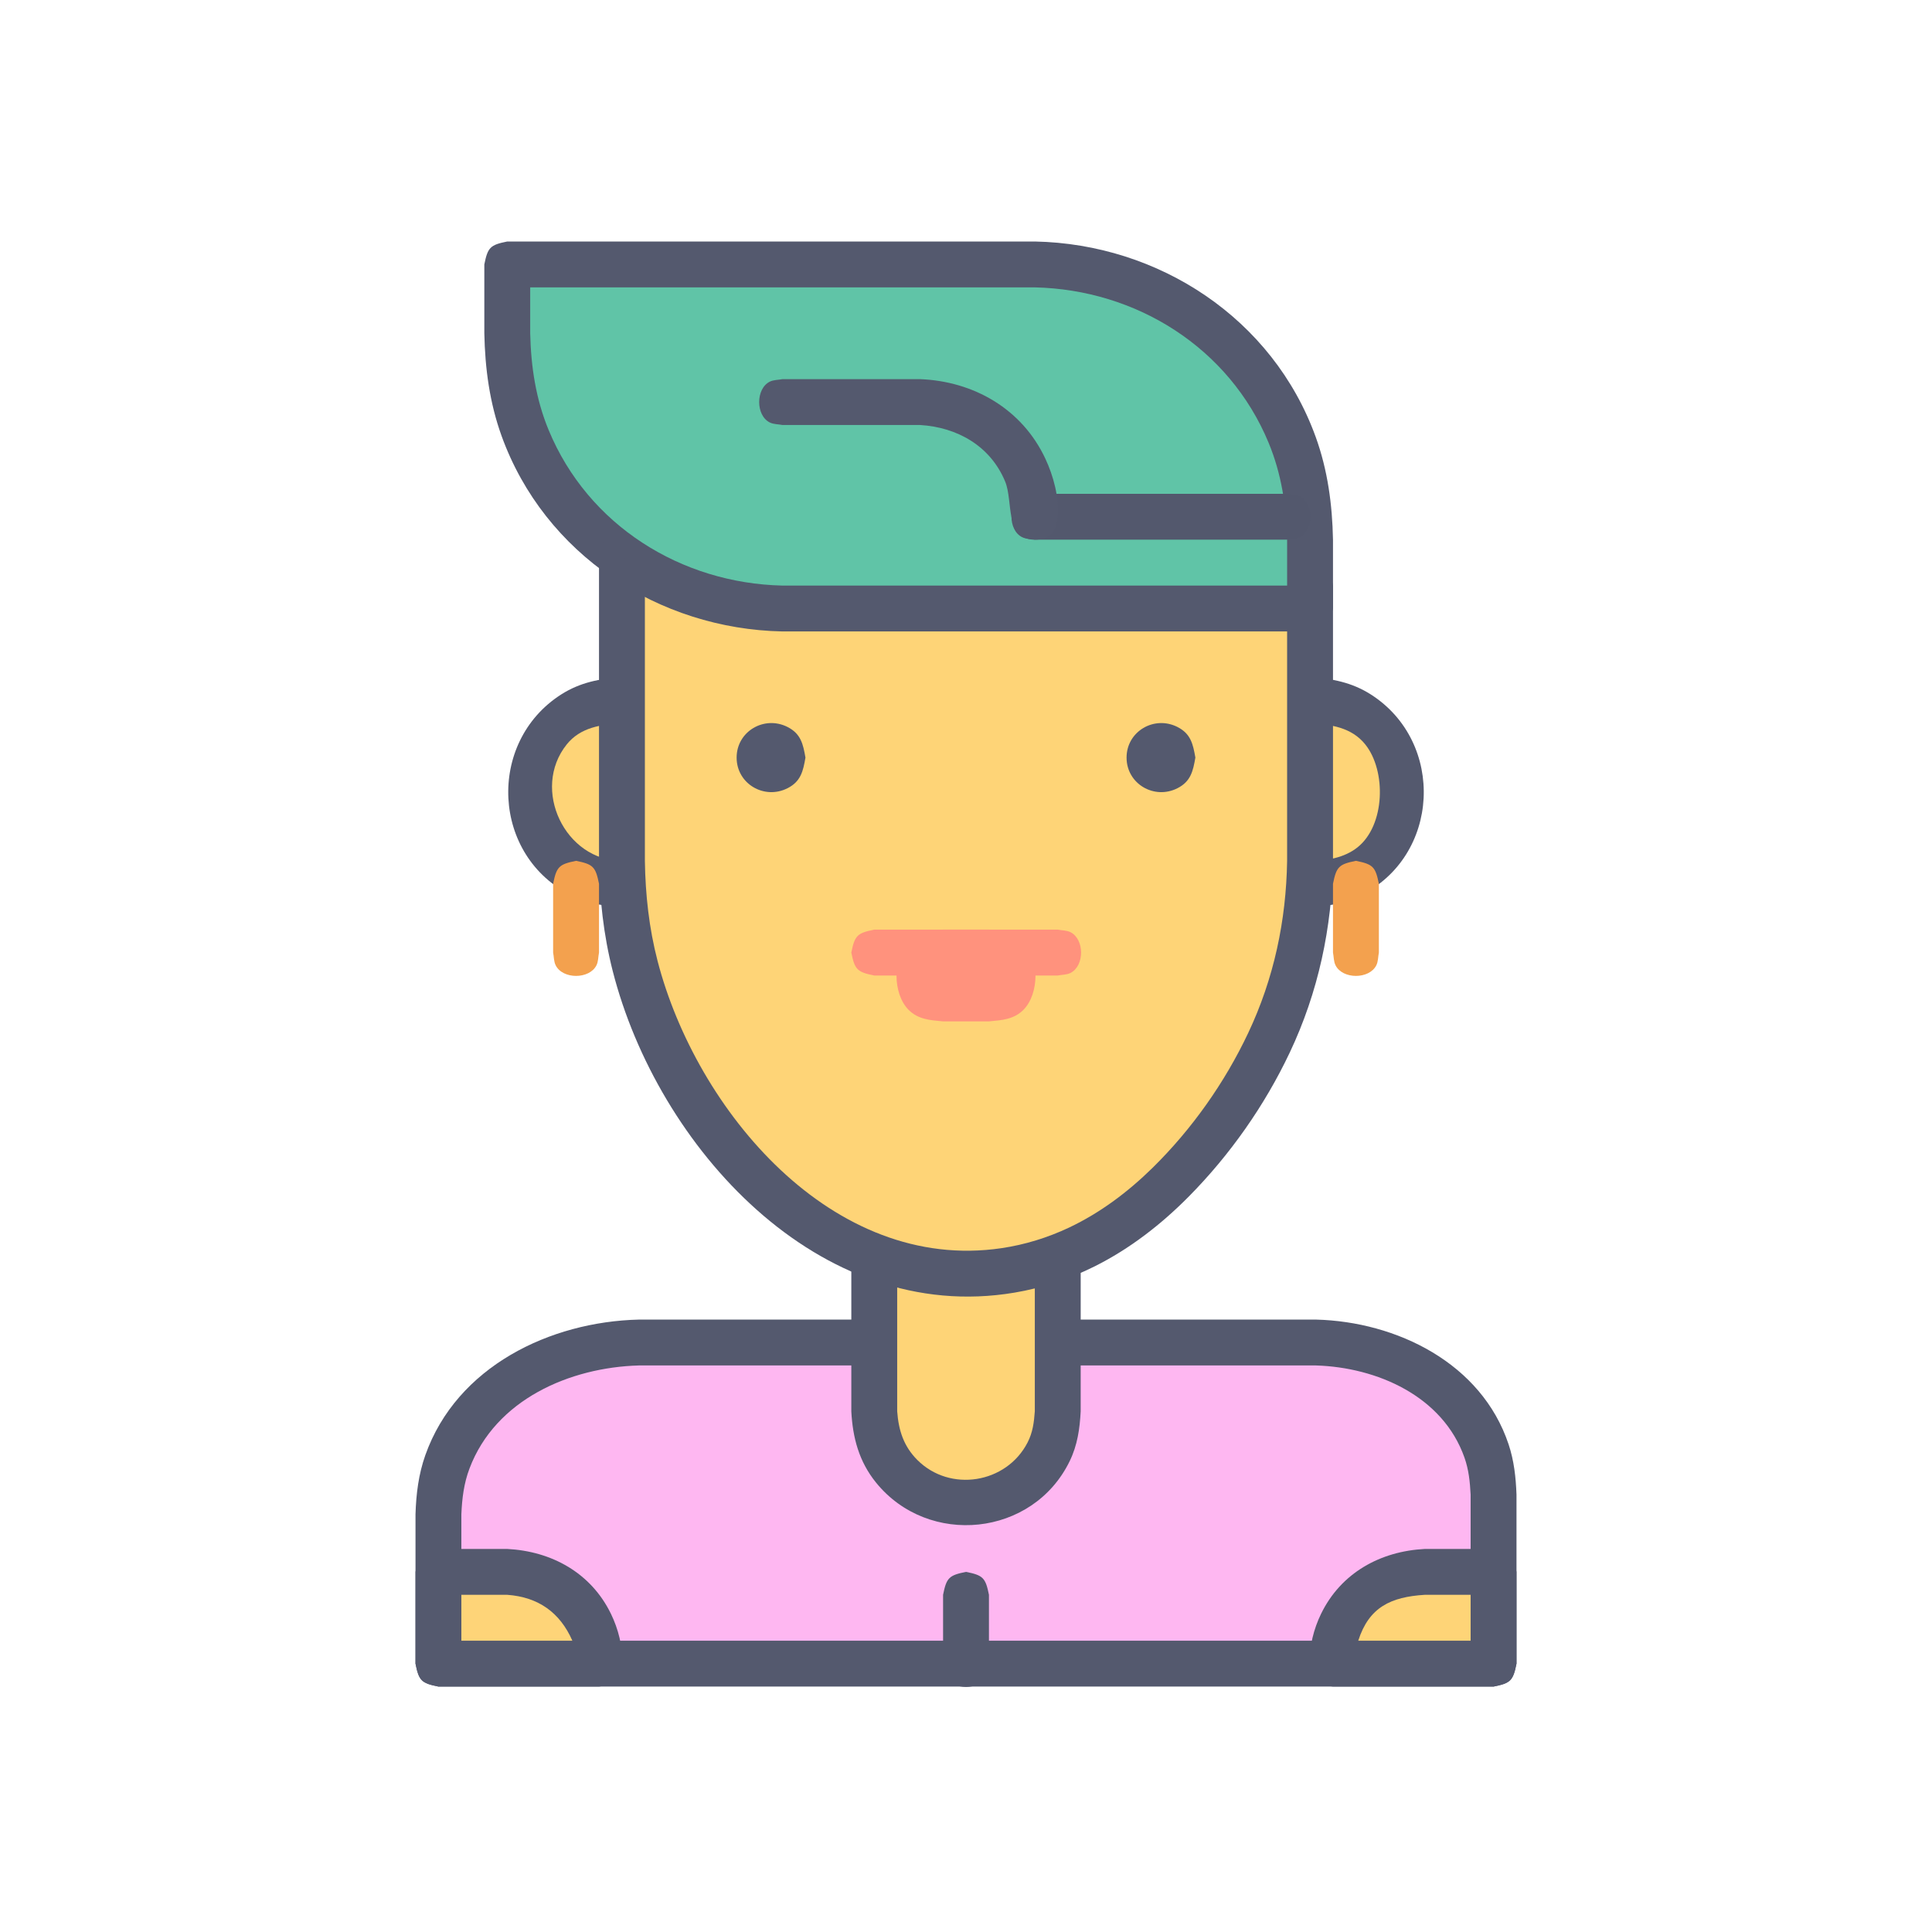 <?xml version="1.0" ?>
<svg xmlns="http://www.w3.org/2000/svg" version="1.1" width="224" height="224">
  <defs/>
  <g>
    <path d="M 74.076 152.995 C 100.244 152.995 126.413 152.995 152.581 152.995 C 161.925 153.237 171.761 158.03 174.907 167.451 C 175.545 169.362 175.75 171.284 175.826 173.285 C 175.826 179.819 175.826 186.352 175.826 192.885 C 175.431 194.859 175.142 195.15 173.167 195.545 C 132.389 195.545 91.611 195.545 50.833 195.545 C 48.858 195.15 48.569 194.86 48.174 192.885 C 48.174 187.114 48.174 181.343 48.174 175.572 C 48.248 173.215 48.524 170.938 49.317 168.702 C 52.964 158.426 63.788 153.239 74.076 152.995 C 74.076 152.995 74.076 152.995 74.076 152.995" stroke-width="0.0" fill="rgb(84, 89, 110)" opacity="1.0"/>
    <path d="M 151.891 78.53 C 151.891 78.53 151.891 78.53 151.891 78.53 C 154.428 78.661 156.76 79.127 158.937 80.517 C 167.615 86.059 167.004 99.318 157.659 103.854 C 155.864 104.725 153.881 105.126 151.891 105.126 C 149.901 105.126 147.918 104.725 146.124 103.854 C 136.781 99.318 136.168 86.06 144.846 80.517 C 147.021 79.127 149.354 78.661 151.891 78.53 C 151.891 78.53 151.891 78.53 151.891 78.53" stroke-width="0.0" fill="rgb(84, 89, 110)" opacity="1.0"/>
    <path d="M 72.109 78.53 C 72.109 78.53 72.109 78.53 72.109 78.53 C 74.646 78.661 76.978 79.127 79.154 80.517 C 87.834 86.061 87.223 99.317 77.876 103.854 C 76.082 104.725 74.099 105.126 72.109 105.126 C 70.119 105.126 68.137 104.725 66.342 103.854 C 56.997 99.317 56.385 86.061 65.064 80.517 C 67.24 79.127 69.572 78.661 72.109 78.53 C 72.109 78.53 72.109 78.53 72.109 78.53" stroke-width="0.0" fill="rgb(84, 89, 110)" opacity="1.0"/>
    <path d="M 74.076 155.655 C 74.076 155.655 74.076 155.655 74.076 155.655 C 64.69 155.937 54.901 160.6 51.735 170.055 C 51.129 171.864 50.911 173.675 50.833 175.572 C 50.833 181.343 50.833 187.114 50.833 192.885 C 91.611 192.885 132.389 192.885 173.167 192.885 C 173.167 186.352 173.167 179.819 173.167 173.285 C 173.076 171.363 172.822 169.551 172.119 167.745 C 169.017 159.769 160.674 155.937 152.581 155.655 C 126.413 155.655 100.244 155.655 74.076 155.655" stroke-width="0.0" fill="rgb(84, 89, 110)" opacity="1.0"/>
    <path d="M 162.528 91.828 C 162.528 91.828 162.528 91.828 162.528 91.828 C 162.262 95.471 160.844 98.698 157.684 100.752 C 150.734 105.267 141.255 100.103 141.255 91.828 C 141.255 83.553 150.733 78.389 157.684 82.903 C 160.845 84.957 162.262 88.185 162.528 91.828 C 162.528 91.828 162.528 91.828 162.528 91.828" stroke-width="0.0" fill="rgb(84, 89, 110)" opacity="1.0"/>
    <path d="M 82.748 91.828 C 82.748 91.828 82.748 91.828 82.748 91.828 C 82.48 95.471 81.062 98.698 77.901 100.752 C 70.953 105.267 61.471 100.103 61.471 91.828 C 61.471 83.553 70.952 78.389 77.901 82.903 C 81.063 84.957 82.48 88.185 82.748 91.828 C 82.748 91.828 82.748 91.828 82.748 91.828" stroke-width="0.0" fill="rgb(84, 89, 110)" opacity="1.0"/>
    <path d="M 74.076 158.314 C 74.076 158.314 74.076 158.314 74.076 158.314 C 66.076 158.535 57.451 162.26 54.433 170.265 C 53.78 171.995 53.569 173.739 53.492 175.572 C 53.492 180.457 53.492 185.341 53.492 190.226 C 92.497 190.226 131.502 190.226 170.507 190.226 C 170.507 184.579 170.507 178.932 170.507 173.285 C 170.428 171.796 170.292 170.409 169.791 168.99 C 167.27 161.848 159.624 158.53 152.581 158.314 C 126.413 158.314 100.244 158.314 74.076 158.314" stroke-width="0.0" fill="rgb(254, 183, 241)" opacity="1.0"/>
    <path d="M 151.891 83.849 C 151.891 83.849 151.891 83.849 151.891 83.849 C 149.509 83.99 147.086 84.316 145.49 86.312 C 141.323 91.523 145.314 99.818 151.891 99.807 C 153.812 99.803 155.862 99.467 157.406 98.231 C 160.595 95.68 160.754 89.389 158.293 86.312 C 156.697 84.316 154.273 83.99 151.891 83.849 C 151.891 83.849 151.891 83.849 151.891 83.849" stroke-width="0.0" fill="rgb(254, 212, 119)" opacity="1.0"/>
    <path d="M 72.109 83.849 C 72.109 83.849 72.109 83.849 72.109 83.849 C 69.726 83.99 67.303 84.316 65.706 86.312 C 61.537 91.524 65.532 99.818 72.109 99.807 C 73.618 99.804 75.177 99.603 76.542 98.92 C 80.629 96.877 81.12 90.581 78.592 87.16 C 76.972 84.967 74.75 84.041 72.109 83.849 C 72.109 83.849 72.109 83.849 72.109 83.849" stroke-width="0.0" fill="rgb(254, 212, 119)" opacity="1.0"/>
    <path d="M 101.364 134.377 C 108.455 134.377 115.547 134.377 122.64 134.377 C 124.614 134.772 124.904 135.061 125.299 137.036 C 125.298 145.901 125.297 154.766 125.296 163.632 C 125.191 165.66 124.922 167.552 124.024 169.402 C 119.761 178.183 107.638 179.395 101.564 171.888 C 99.597 169.456 98.862 166.699 98.704 163.632 C 98.704 154.766 98.704 145.901 98.704 137.036 C 99.098 135.061 99.389 134.772 101.364 134.377 C 101.364 134.377 101.364 134.377 101.364 134.377" stroke-width="0.0" fill="rgb(84, 89, 110)" opacity="1.0"/>
    <path d="M 112.002 182.246 C 112.002 182.246 112.002 182.246 112.002 182.246 C 113.977 182.641 114.265 182.931 114.661 184.906 C 114.661 187.565 114.661 190.225 114.661 192.885 C 114.562 193.378 114.59 193.914 114.365 194.363 C 113.547 196.0 110.456 196.0 109.637 194.363 C 109.413 193.914 109.441 193.378 109.342 192.885 C 109.342 190.225 109.342 187.565 109.342 184.906 C 109.737 182.93 110.026 182.641 112.002 182.246 C 112.002 182.246 112.002 182.246 112.002 182.246" stroke-width="0.0" fill="rgb(84, 89, 110)" opacity="1.0"/>
    <path d="M 50.833 179.588 C 53.493 179.588 56.153 179.588 58.813 179.588 C 63.947 179.853 68.524 182.351 70.838 187.118 C 71.668 188.826 72.248 190.969 72.111 192.885 C 72.04 193.873 71.916 194.756 70.929 195.249 C 70.479 195.473 69.944 195.446 69.451 195.545 C 63.245 195.545 57.04 195.545 50.833 195.545 C 48.858 195.15 48.569 194.86 48.174 192.885 C 48.174 189.339 48.174 185.793 48.174 182.248 C 48.569 180.272 48.858 179.983 50.833 179.588 C 50.833 179.588 50.833 179.588 50.833 179.588" stroke-width="0.0" fill="rgb(84, 89, 110)" opacity="1.0"/>
    <path d="M 165.19 179.588 C 167.849 179.588 170.508 179.588 173.167 179.588 C 175.142 179.983 175.431 180.273 175.826 182.248 C 175.826 185.793 175.826 189.339 175.826 192.885 C 175.431 194.859 175.142 195.15 173.167 195.545 C 166.962 195.545 160.756 195.545 154.552 195.545 C 154.059 195.446 153.523 195.473 153.074 195.249 C 152.088 194.756 151.963 193.873 151.892 192.885 C 151.755 190.969 152.334 188.826 153.163 187.117 C 155.477 182.35 160.056 179.853 165.19 179.588 C 165.19 179.588 165.19 179.588 165.19 179.588" stroke-width="0.0" fill="rgb(84, 89, 110)" opacity="1.0"/>
    <path d="M 101.364 137.036 C 108.455 137.036 115.547 137.036 122.64 137.036 C 122.638 145.901 122.637 154.766 122.636 163.632 C 122.447 166.498 121.599 169.075 119.522 171.152 C 114.814 175.86 106.709 175.017 103.077 169.423 C 101.906 167.622 101.518 165.737 101.364 163.632 C 101.364 154.766 101.364 145.901 101.364 137.036" stroke-width="0.0" fill="rgb(84, 89, 110)" opacity="1.0"/>
    <path d="M 50.833 182.248 C 53.493 182.248 56.153 182.248 58.813 182.248 C 64.89 182.648 69.05 186.807 69.451 192.885 C 63.245 192.885 57.04 192.885 50.833 192.885 C 50.833 189.339 50.833 185.793 50.833 182.248" stroke-width="0.0" fill="rgb(84, 89, 110)" opacity="1.0"/>
    <path d="M 165.19 182.248 C 167.849 182.248 170.508 182.248 173.167 182.248 C 173.167 185.793 173.167 189.339 173.167 192.885 C 166.962 192.885 160.756 192.885 154.552 192.885 C 155 186.768 159.073 182.696 165.19 182.248 C 165.19 182.248 165.19 182.248 165.19 182.248" stroke-width="0.0" fill="rgb(84, 89, 110)" opacity="1.0"/>
    <path d="M 104.022 139.696 C 104.022 147.674 104.022 155.653 104.022 163.632 C 104.182 165.825 104.765 167.678 106.359 169.273 C 110.147 173.061 116.684 172.015 119.137 167.249 C 119.741 166.076 119.884 164.924 119.978 163.631 C 119.978 155.652 119.979 147.674 119.979 139.696 C 114.661 139.696 109.341 139.696 104.022 139.696" stroke-width="0.0" fill="rgb(254, 212, 119)" opacity="1.0"/>
    <path d="M 53.492 184.906 C 53.492 186.68 53.492 188.453 53.492 190.226 C 57.782 190.226 62.071 190.226 66.361 190.226 C 64.916 186.931 62.388 185.166 58.813 184.906 C 57.04 184.906 55.265 184.906 53.492 184.906" stroke-width="0.0" fill="rgb(254, 212, 120)" opacity="1.0"/>
    <path d="M 165.19 184.906 C 165.19 184.906 165.19 184.906 165.19 184.906 C 161.26 185.15 158.719 186.336 157.479 190.226 C 161.822 190.226 166.165 190.226 170.507 190.226 C 170.507 188.453 170.507 186.68 170.507 184.906 C 168.735 184.906 166.963 184.906 165.19 184.906" stroke-width="0.0" fill="rgb(254, 212, 119)" opacity="1.0"/>
    <path d="M 72.109 38.638 C 72.109 38.638 72.109 38.638 72.109 38.638 C 72.39 38.684 72.67 38.73 72.95 38.775 C 99.544 47.64 126.138 56.505 152.731 65.37 C 154.033 66.078 154.29 66.434 154.55 67.893 C 154.55 78.53 154.55 89.168 154.55 99.805 C 154.445 107.535 152.848 115.043 149.531 122.046 C 146.622 128.188 142.6 133.91 137.821 138.739 C 134.624 141.968 130.986 144.791 126.912 146.827 C 123.985 148.289 120.852 149.327 117.625 149.87 C 94.905 153.696 76.236 132.926 71.038 112.574 C 69.968 108.384 69.508 104.122 69.45 99.805 C 69.45 80.303 69.45 60.8 69.45 41.298 C 69.845 39.323 70.134 39.033 72.109 38.638 C 72.109 38.638 72.109 38.638 72.109 38.638" stroke-width="0.0" fill="rgb(84, 89, 110)" opacity="1.0"/>
    <path d="M 72.109 41.298 C 98.703 50.163 125.297 59.028 151.891 67.893 C 151.891 78.53 151.891 89.168 151.891 99.805 C 151.762 107.009 150.097 114.017 147.114 120.576 C 144.523 126.273 141.007 131.591 136.64 136.084 C 133.51 139.305 129.918 142.114 125.915 144.17 C 122.914 145.713 119.685 146.822 116.346 147.338 C 95.216 150.606 78.586 130.171 73.727 111.746 C 72.693 107.828 72.181 103.852 72.109 99.805 C 72.109 80.303 72.109 60.8 72.109 41.298" stroke-width="0.0" fill="rgb(84, 89, 110)" opacity="1.0"/>
    <path d="M 66.79 99.807 C 66.79 99.807 66.79 99.807 66.79 99.807 C 68.765 100.202 69.055 100.492 69.45 102.466 C 69.45 105.126 69.45 107.784 69.45 110.444 C 69.351 110.936 69.378 111.472 69.154 111.921 C 68.335 113.558 65.245 113.558 64.427 111.921 C 64.202 111.472 64.23 110.936 64.131 110.444 C 64.131 107.784 64.131 105.126 64.131 102.466 C 64.526 100.492 64.816 100.202 66.79 99.807 C 66.79 99.807 66.79 99.807 66.79 99.807" stroke-width="0.0" fill="rgb(243, 161, 78)" opacity="1.0"/>
    <path d="M 157.21 99.807 C 157.21 99.807 157.21 99.807 157.21 99.807 C 159.184 100.202 159.474 100.492 159.869 102.466 C 159.869 105.126 159.869 107.784 159.869 110.444 C 159.771 110.936 159.798 111.472 159.573 111.921 C 158.755 113.558 155.664 113.558 154.846 111.921 C 154.621 111.472 154.648 110.936 154.55 110.444 C 154.55 107.784 154.55 105.126 154.55 102.466 C 154.945 100.492 155.235 100.202 157.21 99.807 C 157.21 99.807 157.21 99.807 157.21 99.807" stroke-width="0.0" fill="rgb(243, 161, 78)" opacity="1.0"/>
    <path d="M 74.769 44.988 C 74.769 63.26 74.769 81.532 74.769 99.805 C 74.829 103.735 75.25 107.606 76.24 111.416 C 80.736 128.728 96.498 147.613 116.116 144.715 C 118.833 144.314 121.478 143.496 123.959 142.323 C 127.562 140.618 130.784 138.194 133.621 135.409 C 138.182 130.93 141.997 125.527 144.727 119.748 C 147.698 113.459 149.123 106.742 149.231 99.805 C 149.231 89.807 149.231 79.808 149.231 69.81 C 124.41 61.536 99.589 53.261 74.769 44.988" stroke-width="0.0" fill="rgb(254, 212, 119)" opacity="1.0"/>
    <path d="M 93.386 87.838 C 93.386 87.838 93.386 87.838 93.386 87.838 C 93.116 89.397 92.856 90.6 91.317 91.384 C 88.62 92.758 85.406 90.884 85.406 87.838 C 85.406 84.792 88.62 82.917 91.317 84.292 C 92.856 85.075 93.116 86.279 93.386 87.838 C 93.386 87.838 93.386 87.838 93.386 87.838" stroke-width="0.0" fill="rgb(84, 89, 110)" opacity="1.0"/>
    <path d="M 138.594 87.838 C 138.594 87.838 138.594 87.838 138.594 87.838 C 138.323 89.397 138.063 90.6 136.525 91.384 C 133.828 92.759 130.616 90.883 130.617 87.838 C 130.617 84.793 133.828 82.917 136.525 84.292 C 138.063 85.075 138.323 86.279 138.594 87.838 C 138.594 87.838 138.594 87.838 138.594 87.838" stroke-width="0.0" fill="rgb(84, 89, 110)" opacity="1.0"/>
    <path d="M 109.34 107.783 C 111.114 107.783 112.886 107.783 114.66 107.783 C 116.129 107.916 117.535 107.999 118.649 109.113 C 120.529 110.992 120.529 115.21 118.649 117.091 C 117.535 118.204 116.129 118.287 114.66 118.42 C 112.886 118.42 111.114 118.42 109.34 118.42 C 107.871 118.287 106.465 118.204 105.351 117.091 C 103.471 115.21 103.471 110.992 105.351 109.113 C 106.465 107.999 107.871 107.916 109.34 107.783 C 109.34 107.783 109.34 107.783 109.34 107.783" stroke-width="0.0" fill="rgb(255, 146, 125)" opacity="1.0"/>
    <path d="M 58.813 28.0 C 79.202 28.0 99.59 28.0 119.978 28.0 C 134.336 28.284 147.579 36.912 152.55 50.674 C 153.939 54.52 154.47 58.503 154.55 62.574 C 154.55 65.233 154.55 67.892 154.55 70.551 C 154.155 72.526 153.866 72.816 151.891 73.211 C 131.502 73.211 111.114 73.211 90.725 73.211 C 76.369 72.926 63.125 64.302 58.153 50.54 C 56.765 46.695 56.235 42.71 56.154 38.64 C 56.154 35.98 56.154 33.32 56.154 30.659 C 56.549 28.685 56.838 28.395 58.813 28.0 C 58.813 28.0 58.813 28.0 58.813 28.0" stroke-width="0.0" fill="rgb(84, 89, 110)" opacity="1.0"/>
    <path d="M 98.704 110.444 C 98.704 110.444 98.704 110.444 98.704 110.444 C 99.098 108.468 99.388 108.179 101.364 107.784 C 108.454 107.784 115.545 107.784 122.636 107.784 C 123.129 107.882 123.665 107.855 124.114 108.079 C 125.751 108.898 125.751 111.989 124.114 112.807 C 123.665 113.032 123.129 113.004 122.636 113.103 C 115.545 113.103 108.454 113.103 101.364 113.103 C 99.389 112.707 99.098 112.419 98.704 110.444 C 98.704 110.444 98.704 110.444 98.704 110.444" stroke-width="0.0" fill="rgb(255, 146, 125)" opacity="1.0"/>
    <path d="M 58.813 30.659 C 79.202 30.659 99.59 30.659 119.978 30.659 C 133.067 30.965 144.943 38.676 149.734 51.042 C 151.173 54.754 151.798 58.608 151.891 62.574 C 151.891 65.233 151.891 67.892 151.891 70.551 C 131.502 70.551 111.114 70.551 90.725 70.551 C 86.759 70.459 82.905 69.834 79.192 68.395 C 66.826 63.603 59.118 51.729 58.813 38.64 C 58.813 35.98 58.813 33.32 58.813 30.659" stroke-width="0.0" fill="rgb(84, 89, 110)" opacity="1.0"/>
    <path d="M 61.472 33.319 C 61.472 35.093 61.472 36.866 61.472 38.64 C 61.559 42.509 62.125 46.274 63.614 49.869 C 68.192 60.923 78.98 67.63 90.725 67.893 C 110.227 67.893 129.729 67.893 149.231 67.893 C 149.231 66.12 149.231 64.346 149.231 62.574 C 149.145 58.705 148.579 54.94 147.089 51.344 C 142.512 40.29 131.725 33.581 119.978 33.319 C 100.476 33.319 80.974 33.319 61.472 33.319" stroke-width="0.0" fill="rgb(96, 196, 167)" opacity="1.0"/>
    <path d="M 119.978 57.254 C 129.729 57.254 139.481 57.254 149.232 57.254 C 149.724 57.352 150.261 57.325 150.71 57.55 C 152.347 58.368 152.347 61.458 150.71 62.277 C 150.261 62.502 149.724 62.474 149.232 62.572 C 139.481 62.572 129.729 62.572 119.978 62.572 C 119.485 62.474 118.951 62.502 118.501 62.277 C 116.864 61.458 116.864 58.368 118.501 57.55 C 118.951 57.325 119.485 57.352 119.978 57.254 C 119.978 57.254 119.978 57.254 119.978 57.254" stroke-width="0.0" fill="rgb(83, 88, 109)" opacity="1.0"/>
    <path d="M 90.725 43.958 C 96.044 43.958 101.364 43.958 106.682 43.958 C 112.892 44.206 118.489 47.4 121.196 53.169 C 122.132 55.165 122.819 57.688 122.638 59.914 C 122.501 61.592 121.78 62.572 119.978 62.572 C 116.445 62.572 117.494 58.133 116.54 55.83 C 114.827 51.698 110.981 49.536 106.682 49.276 C 101.364 49.276 96.044 49.276 90.725 49.276 C 90.233 49.177 89.696 49.205 89.247 48.98 C 87.61 48.162 87.61 45.072 89.247 44.253 C 89.696 44.029 90.233 44.056 90.725 43.958 C 90.725 43.958 90.725 43.958 90.725 43.958" stroke-width="0.0" fill="rgb(84, 89, 110)" opacity="1.0"/>
  </g>
</svg>
